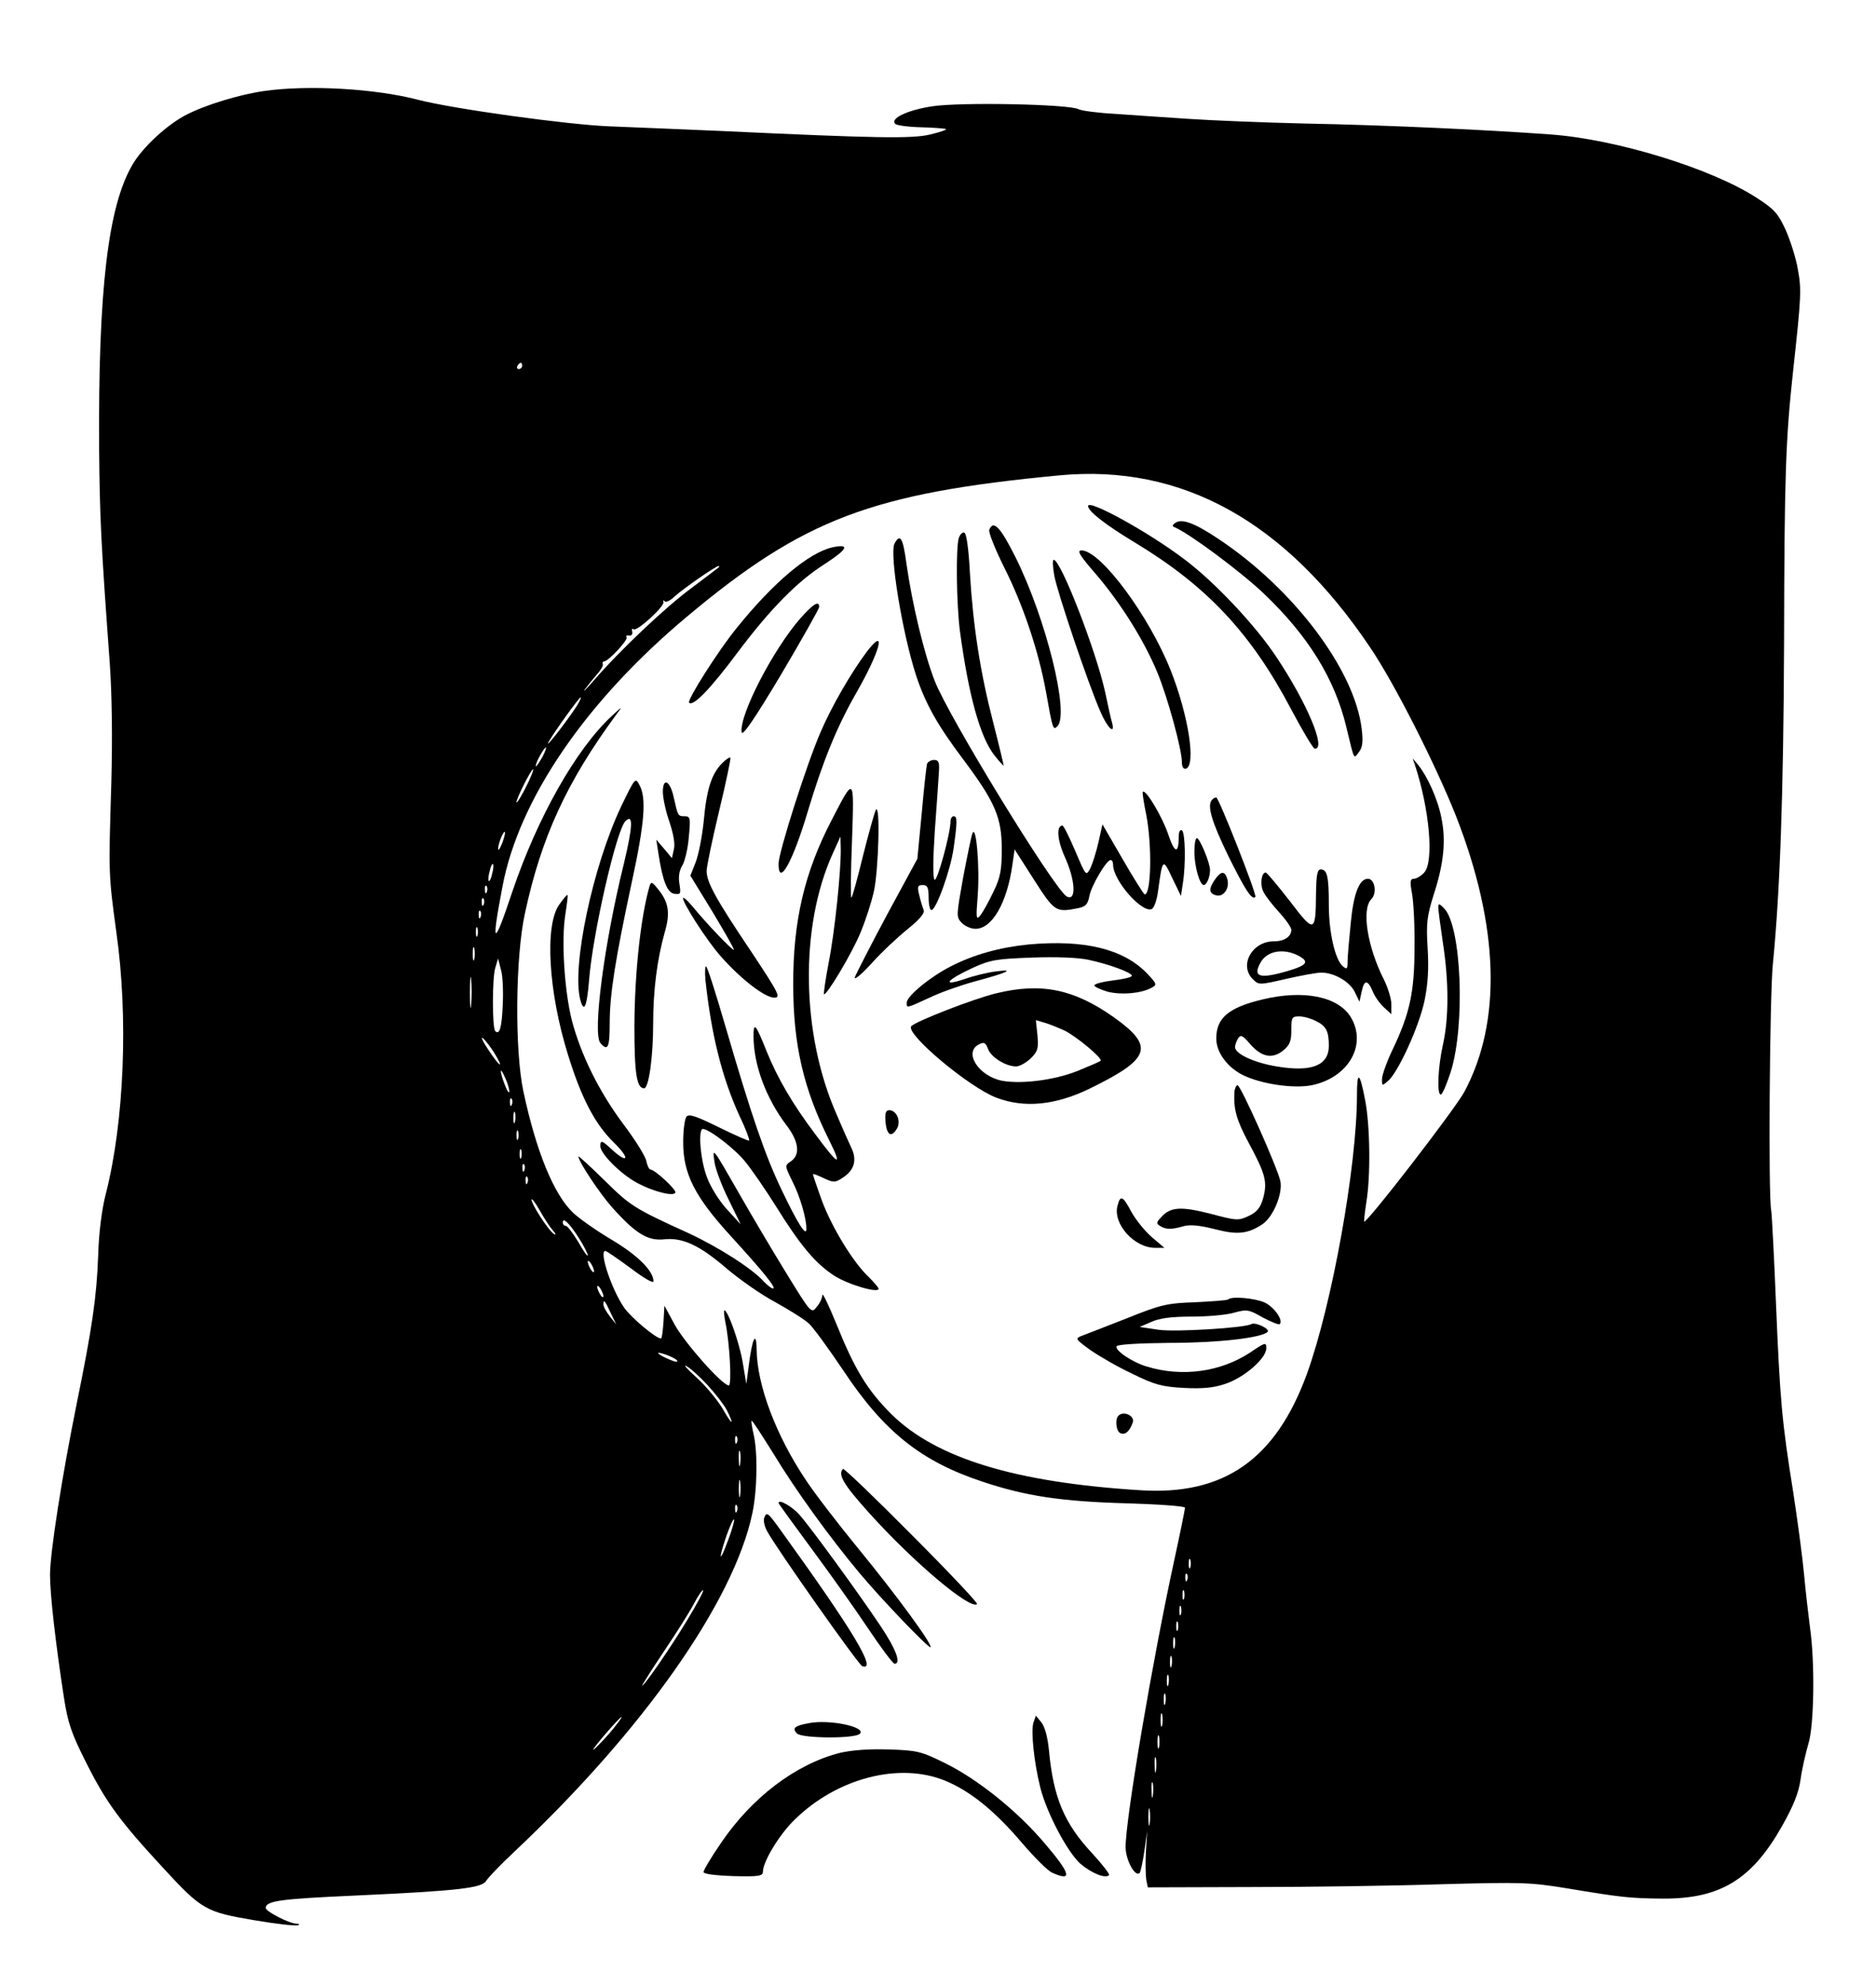 <?xml version="1.0" standalone="no"?>
<!DOCTYPE svg PUBLIC "-//W3C//DTD SVG 20010904//EN"
 "http://www.w3.org/TR/2001/REC-SVG-20010904/DTD/svg10.dtd">
<svg version="1.0" xmlns="http://www.w3.org/2000/svg"
 width="600pt" height="635pt" viewBox="0 0 600 635"
 preserveAspectRatio="xMidYMid meet">

<g transform="translate(0,635) scale(0.1,-0.1)"
fill="#000000" stroke="none">
<path d="M845 6059 c-78 -11 -187 -44 -249 -76 -61 -31 -140 -104 -172 -159
-79 -134 -110 -403 -107 -906 2 -223 6 -305 34 -688 7 -99 9 -239 5 -385 -9
-292 -9 -290 16 -475 39 -273 25 -607 -33 -835 -13 -50 -23 -125 -25 -200 -5
-133 -19 -230 -69 -475 -47 -232 -85 -475 -85 -546 0 -63 18 -220 44 -389 13
-85 24 -117 73 -214 63 -125 107 -185 245 -334 123 -134 137 -141 291 -167 70
-12 133 -19 140 -16 7 2 4 5 -6 5 -23 1 -97 39 -97 50 0 23 45 29 290 40 327
15 402 24 415 47 6 10 46 52 90 93 412 388 701 799 761 1081 16 74 18 196 4
255 -5 22 -8 41 -6 42 2 2 32 -45 69 -104 72 -119 180 -268 276 -383 71 -85
222 -242 227 -237 8 7 -110 168 -229 313 -68 83 -144 182 -170 222 -95 142
-156 303 -157 417 -1 62 -14 37 -25 -50 l-8 -60 -12 71 c-11 63 -47 164 -58
164 -3 0 -1 -17 3 -38 14 -67 21 -202 11 -202 -21 0 -141 136 -173 194 l-33
61 -3 -53 c-2 -28 -5 -52 -8 -52 -16 0 -97 68 -118 99 -40 58 -81 181 -60 181
4 0 40 -25 81 -55 42 -32 73 -50 73 -42 0 33 -50 83 -134 133 -49 29 -104 68
-123 86 -62 59 -118 196 -159 388 -28 131 -26 428 5 570 52 242 133 419 292
635 21 28 21 28 -15 -5 -114 -106 -237 -324 -317 -560 -61 -183 -69 -179 -32
15 53 281 268 594 591 864 373 312 590 394 1190 451 392 37 723 -147 994 -550
78 -115 210 -376 275 -540 138 -353 147 -657 26 -882 -32 -58 -313 -422 -320
-414 -1 1 2 29 7 62 14 83 12 246 -4 327 -17 89 -26 95 -26 16 0 -228 -80
-671 -160 -892 -100 -274 -266 -390 -535 -372 -400 25 -652 103 -794 243 -77
77 -117 142 -177 291 -24 58 -43 99 -44 90 0 -9 -8 -27 -18 -38 -17 -22 -18
-21 -99 111 -45 73 -111 185 -147 248 -87 152 -88 154 -81 105 3 -22 23 -76
45 -120 l39 -80 -44 48 c-24 26 -53 72 -64 103 -21 54 -29 154 -13 154 20 0
103 -64 135 -104 20 -24 64 -88 98 -142 79 -127 127 -184 187 -223 45 -29 142
-57 142 -42 0 4 -14 20 -31 37 -51 48 -118 159 -150 244 -16 44 -29 83 -29 85
0 3 15 -3 34 -12 32 -15 37 -15 61 1 36 23 46 54 30 91 -8 17 -30 66 -49 111
-114 257 -119 602 -12 836 l24 53 1 -40 c1 -68 -19 -265 -39 -365 -10 -52 -16
-97 -15 -99 8 -7 93 136 118 199 15 36 34 94 42 130 15 68 21 286 6 260 -4 -8
-23 -75 -41 -147 -18 -73 -34 -133 -37 -133 -3 0 -2 82 2 183 7 207 8 206 -65
65 -87 -167 -124 -324 -123 -528 0 -190 33 -332 114 -494 45 -90 32 -85 -44
18 -73 97 -120 178 -155 264 -35 88 -42 96 -42 49 0 -92 40 -199 106 -286 39
-51 44 -93 14 -114 -21 -14 -20 -14 4 -64 24 -46 46 -121 45 -153 0 -26 -28
18 -79 125 -52 108 -96 235 -181 527 -30 103 -57 188 -61 188 -3 0 -4 -19 -2
-42 19 -177 53 -313 109 -436 20 -41 33 -77 31 -79 -2 -2 -45 17 -96 42 -69
34 -95 44 -104 35 -6 -6 -11 -43 -11 -83 0 -100 37 -173 150 -297 106 -116
150 -170 137 -170 -5 0 -17 10 -28 21 -37 42 -144 110 -240 155 -176 80 -188
88 -271 170 -46 45 -83 79 -83 76 0 -16 68 -118 108 -163 75 -84 114 -107 165
-102 60 7 115 -19 202 -94 39 -33 108 -82 155 -107 47 -26 96 -57 108 -69 13
-12 62 -79 109 -149 130 -196 249 -291 446 -356 138 -46 251 -63 460 -69 103
-3 187 -9 187 -14 0 -4 -15 -79 -34 -166 -70 -321 -156 -828 -156 -919 0 -41
30 -97 45 -83 3 4 10 35 15 70 l9 64 -4 -65 c-2 -36 -1 -76 1 -90 l5 -25 332
1 c183 0 456 4 608 9 255 7 284 6 400 -13 174 -29 202 -32 306 -33 184 -1 285
60 382 231 37 66 54 107 60 152 5 35 17 86 25 113 18 58 21 259 5 370 -5 39
-14 115 -19 170 -5 55 -21 174 -35 265 -36 224 -42 292 -55 605 -6 149 -13
280 -15 293 -10 42 -5 688 5 788 23 232 34 541 36 1029 1 537 5 649 29 870 26
238 27 259 15 324 -6 36 -24 92 -39 126 -24 52 -36 66 -92 102 -144 94 -450
188 -659 203 -203 15 -528 30 -785 35 -132 3 -301 10 -375 15 -74 5 -180 12
-235 16 -55 3 -107 10 -116 15 -31 16 -378 23 -468 9 -79 -12 -135 -39 -118
-56 5 -5 42 -10 84 -11 41 -1 77 -4 79 -6 2 -2 -21 -10 -51 -17 -57 -14 -173
-12 -665 11 -118 5 -280 12 -360 15 -133 5 -502 56 -613 85 -138 36 -352 48
-492 28z m825 -879 c0 -5 -5 -10 -11 -10 -5 0 -7 5 -4 10 3 6 8 10 11 10 2 0
4 -4 4 -10z m629 -644 c-2 -2 -42 -32 -87 -66 -83 -61 -230 -200 -312 -295
-24 -27 -37 -41 -30 -30 8 11 25 32 37 46 13 14 23 30 21 35 -2 5 0 9 4 9 13
0 77 68 72 77 -3 5 0 7 8 6 7 -2 12 4 10 12 -2 8 0 12 4 8 9 -10 100 73 96 87
-2 6 0 7 4 2 4 -4 19 3 33 17 28 25 130 96 139 96 3 0 3 -2 1 -4z m-454 -443
c-35 -54 -110 -149 -89 -113 19 33 96 140 101 140 3 0 -3 -12 -12 -27z m-110
-163 c-9 -16 -18 -30 -21 -30 -2 0 2 14 11 30 9 17 18 30 21 30 2 0 -2 -13
-11 -30z m-52 -95 c-15 -30 -29 -53 -31 -51 -4 5 46 106 53 106 3 0 -7 -25
-22 -55z m-75 -176 c-6 -16 -12 -28 -14 -26 -5 5 13 57 20 57 3 0 0 -14 -6
-31z m-34 -103 c-3 -15 -8 -25 -11 -23 -2 3 -1 17 3 31 3 15 8 25 11 23 2 -3
1 -17 -3 -31z m-17 -58 c-3 -8 -6 -5 -6 6 -1 11 2 17 5 13 3 -3 4 -12 1 -19z
m-10 -40 c-3 -8 -6 -5 -6 6 -1 11 2 17 5 13 3 -3 4 -12 1 -19z m-10 -40 c-3
-8 -6 -5 -6 6 -1 11 2 17 5 13 3 -3 4 -12 1 -19z m-10 -60 c-3 -7 -5 -2 -5 12
0 14 2 19 5 13 2 -7 2 -19 0 -25z m-10 -75 c-3 -10 -5 -2 -5 17 0 19 2 27 5
18 2 -10 2 -26 0 -35z m91 -145 c-3 -73 -10 -99 -24 -85 -10 10 -10 169 0 202
l9 30 9 -35 c6 -19 8 -70 6 -112z m-101 0 c-2 -24 -4 -7 -4 37 0 44 2 63 4 43
2 -21 2 -57 0 -80z m74 -155 c33 -54 18 -46 -19 10 -18 27 -26 44 -17 37 8 -7
24 -28 36 -47z m48 -123 c0 -8 -7 1 -14 20 -18 46 -17 64 0 25 8 -16 14 -37
14 -45z m8 -42 c-3 -8 -6 -5 -6 6 -1 11 2 17 5 13 3 -3 4 -12 1 -19z m10 -55
c-3 -10 -5 -4 -5 12 0 17 2 24 5 18 2 -7 2 -21 0 -30z m10 -55 c-3 -7 -5 -2
-5 12 0 14 2 19 5 13 2 -7 2 -19 0 -25z m10 -60 c-3 -7 -5 -2 -5 12 0 14 2 19
5 13 2 -7 2 -19 0 -25z m10 -40 c-3 -8 -6 -5 -6 6 -1 11 2 17 5 13 3 -3 4 -12
1 -19z m10 -40 c-3 -8 -6 -5 -6 6 -1 11 2 17 5 13 3 -3 4 -12 1 -19z m81 -152
c10 -11 11 -16 4 -12 -17 10 -72 95 -72 110 0 6 12 -9 26 -34 14 -25 33 -54
42 -64z m83 -24 c16 -25 29 -51 29 -56 0 -6 -14 13 -30 42 -17 28 -35 52 -40
52 -6 0 -10 5 -10 11 0 18 21 -2 51 -49z m49 -107 c0 -5 -5 -3 -10 5 -5 8 -10
20 -10 25 0 6 5 3 10 -5 5 -8 10 -19 10 -25z m30 -80 c0 -5 -5 -3 -10 5 -5 8
-10 20 -10 25 0 6 5 3 10 -5 5 -8 10 -19 10 -25z m24 -55 l17 -35 -20 25 c-11
14 -21 31 -21 39 0 18 4 14 24 -29z m212 -151 c3 -5 -7 -4 -23 3 -41 17 -53
30 -15 17 18 -6 35 -15 38 -20z m96 -77 c25 -27 53 -63 62 -80 27 -53 17 -50
-13 4 -17 28 -54 73 -83 99 -29 26 -44 43 -33 37 12 -6 42 -33 67 -60z m95
-184 c-3 -8 -6 -5 -6 6 -1 11 2 17 5 13 3 -3 4 -12 1 -19z m10 -70 c-2 -13 -4
-5 -4 17 -1 22 1 32 4 23 2 -10 2 -28 0 -40z m0 -100 c-2 -13 -4 -3 -4 22 0
25 2 35 4 23 2 -13 2 -33 0 -45z m-10 -50 c-3 -8 -6 -5 -6 6 -1 11 2 17 5 13
3 -3 4 -12 1 -19z m-28 -92 c-28 -77 -33 -67 -6 12 12 34 23 58 25 53 1 -4 -7
-34 -19 -65z m1478 -88 c-3 -7 -5 -2 -5 12 0 14 2 19 5 13 2 -7 2 -19 0 -25z
m-10 -40 c-3 -8 -6 -5 -6 6 -1 11 2 17 5 13 3 -3 4 -12 1 -19z m-1597 -125
c-54 -90 -139 -213 -146 -213 -2 0 29 49 69 109 40 59 84 129 97 154 13 25 26
44 29 42 2 -3 -20 -44 -49 -92z m1587 65 c-3 -7 -5 -2 -5 12 0 14 2 19 5 13 2
-7 2 -19 0 -25z m-10 -50 c-3 -7 -5 -2 -5 12 0 14 2 19 5 13 2 -7 2 -19 0 -25z
m-10 -50 c-3 -7 -5 -2 -5 12 0 14 2 19 5 13 2 -7 2 -19 0 -25z m-10 -55 c-3
-10 -5 -4 -5 12 0 17 2 24 5 18 2 -7 2 -21 0 -30z m-10 -60 c-3 -10 -5 -4 -5
12 0 17 2 24 5 18 2 -7 2 -21 0 -30z m-10 -60 c-3 -10 -5 -4 -5 12 0 17 2 24
5 18 2 -7 2 -21 0 -30z m-10 -60 c-3 -10 -5 -4 -5 12 0 17 2 24 5 18 2 -7 2
-21 0 -30z m-10 -70 c-3 -10 -5 -2 -5 17 0 19 2 27 5 18 2 -10 2 -26 0 -35z
m-1755 -10 c-17 -21 -43 -49 -58 -63 -15 -14 -4 3 26 38 58 68 80 85 32 25z
m1745 -60 c-3 -10 -5 -2 -5 17 0 19 2 27 5 18 2 -10 2 -26 0 -35z m-10 -75
c-2 -13 -4 -5 -4 17 -1 22 1 32 4 23 2 -10 2 -28 0 -40z m-10 -80 c-2 -13 -4
-5 -4 17 -1 22 1 32 4 23 2 -10 2 -28 0 -40z m-10 -90 c-2 -13 -4 -3 -4 22 0
25 2 35 4 23 2 -13 2 -33 0 -45z"/>
<path d="M3480 4732 c0 -17 57 -61 150 -117 230 -139 371 -289 500 -534 36
-68 70 -125 75 -125 38 -3 -24 145 -122 292 -67 102 -201 244 -297 315 -112
85 -306 192 -306 169z"/>
<path d="M3759 4678 c-10 -7 -11 -11 -2 -14 47 -20 209 -140 284 -211 144
-137 228 -274 265 -428 26 -108 23 -103 40 -80 12 15 14 34 9 75 -23 189 -218
447 -457 606 -76 51 -118 67 -139 52z"/>
<path d="M3164 4656 c-3 -8 18 -60 46 -117 62 -122 111 -269 135 -399 22 -124
23 -126 37 -112 39 39 -36 343 -134 540 -48 96 -71 121 -84 88z"/>
<path d="M3066 4628 c-9 -36 -7 -209 4 -295 28 -208 65 -341 111 -399 16 -20
29 -34 29 -32 0 3 -15 66 -34 140 -41 159 -64 307 -74 477 -4 77 -11 126 -18
128 -6 2 -14 -6 -18 -19z"/>
<path d="M2861 4612 c-17 -32 25 -287 69 -422 30 -91 69 -160 152 -270 101
-135 122 -185 122 -285 0 -65 -4 -90 -26 -135 -14 -30 -33 -64 -41 -75 -15
-19 -16 -14 -10 61 7 92 -5 231 -17 199 -4 -11 -17 -75 -30 -143 -21 -118 -22
-124 -5 -142 10 -11 30 -20 45 -20 53 0 101 83 118 205 l7 49 62 -97 c66 -103
70 -105 141 -91 24 5 31 12 36 38 6 34 55 116 68 116 5 0 8 -7 8 -15 0 -50 91
-154 123 -142 8 3 17 28 21 59 14 103 15 105 45 41 l28 -58 6 40 c10 61 8 163
-3 170 -6 3 -10 -5 -10 -19 0 -58 -13 -56 -34 7 -19 56 -72 145 -81 135 -2 -2
3 -34 11 -73 19 -98 16 -256 -5 -255 -3 1 -35 51 -70 112 l-65 112 -13 -58
c-7 -31 -19 -68 -26 -83 -14 -25 -14 -24 -48 56 -19 44 -37 81 -41 81 -20 0
-17 -46 8 -101 34 -75 37 -144 5 -125 -41 26 -378 575 -422 690 -34 88 -71
242 -90 374 -11 83 -20 97 -38 64z"/>
<path d="M2663 4600 c-76 -17 -189 -112 -306 -257 -59 -72 -161 -233 -153
-240 13 -13 69 45 156 162 103 137 190 226 277 281 74 48 83 66 26 54z"/>
<path d="M3506 4513 c80 -94 153 -211 195 -312 33 -79 79 -247 79 -288 0 -15
5 -23 13 -21 33 11 8 171 -49 315 -69 174 -224 383 -285 383 -16 0 -6 -16 47
-77z"/>
<path d="M3372 4509 c10 -54 108 -345 148 -436 21 -49 47 -75 37 -35 -3 9 -13
53 -22 97 -28 130 -142 425 -165 425 -4 0 -3 -23 2 -51z"/>
<path d="M2560 4373 c-87 -99 -196 -310 -188 -364 2 -15 40 40 126 184 67 113
122 211 122 216 0 22 -19 10 -60 -36z"/>
<path d="M2773 4267 c-51 -68 -113 -175 -149 -259 -45 -104 -134 -384 -134
-420 0 -76 46 7 94 169 48 160 93 270 155 378 76 133 98 215 34 132z"/>
<path d="M2310 3910 c-34 -34 -50 -83 -59 -183 -5 -51 -17 -111 -26 -134 l-17
-43 71 -116 c39 -65 70 -119 68 -121 -4 -3 -84 80 -130 136 -15 18 -29 32 -32
30 -7 -8 76 -138 122 -189 65 -73 140 -130 169 -130 22 0 16 12 -74 148 -113
168 -142 221 -142 257 0 14 18 100 40 192 22 91 38 168 36 170 -2 3 -14 -5
-26 -17z"/>
<path d="M2965 3908 c-2 -7 -10 -78 -17 -158 l-14 -146 -97 -179 c-53 -99 -99
-189 -103 -200 -3 -11 21 9 54 45 32 36 85 85 116 110 38 31 54 50 50 60 -3 8
-10 30 -14 48 -7 27 -5 32 11 32 15 0 19 -7 19 -40 0 -22 4 -40 9 -40 15 0 61
127 71 198 12 86 12 102 0 102 -5 0 -10 -7 -10 -16 0 -40 -43 -195 -51 -187
-6 6 -5 68 1 159 6 82 12 166 13 187 2 30 -1 37 -16 37 -9 0 -19 -6 -22 -12z"/>
<path d="M4525 3905 c47 -142 62 -310 30 -345 -10 -11 -25 -20 -33 -20 -12 0
-13 -9 -6 -47 5 -27 9 -104 8 -173 0 -142 -15 -211 -70 -326 -19 -40 -34 -82
-34 -95 0 -22 0 -22 21 -4 33 31 98 174 115 255 11 53 14 102 10 168 -5 81 -2
102 19 170 33 101 40 174 25 247 -12 61 -45 133 -75 170 l-17 20 7 -20z"/>
<path d="M1986 3770 c-91 -193 -158 -512 -130 -617 12 -44 21 -22 28 62 11
146 87 479 116 509 26 26 24 -16 -5 -137 -63 -255 -100 -541 -75 -572 24 -28
30 -15 30 63 0 93 18 205 70 448 42 193 48 273 25 314 -13 25 -14 23 -59 -70z"/>
<path d="M2120 3818 c0 -19 9 -62 21 -96 13 -39 19 -72 14 -89 l-6 -27 -25 30
-25 29 7 -45 c13 -86 28 -125 51 -128 20 -3 21 0 16 32 -4 23 0 44 9 58 8 13
18 53 21 91 6 62 5 67 -14 67 -21 0 -21 1 -35 64 -12 51 -34 60 -34 14z"/>
<path d="M3877 3793 c-18 -17 -2 -70 52 -181 54 -109 75 -141 86 -130 6 6
-117 318 -125 318 -4 0 -10 -3 -13 -7z"/>
<path d="M3820 3626 c0 -46 17 -106 30 -106 9 0 20 25 20 48 0 23 -33 102 -42
102 -5 0 -8 -20 -8 -44z"/>
<path d="M4209 3493 c-1 -127 -5 -128 -84 -24 -39 50 -73 91 -77 91 -14 0 -19
-40 -7 -62 6 -13 29 -42 50 -65 22 -24 39 -49 39 -56 0 -22 -22 -37 -56 -37
-70 0 -112 -77 -67 -121 19 -19 20 -19 107 1 48 11 98 20 112 20 41 0 91 -29
107 -62 l15 -31 7 32 c8 39 19 39 35 2 6 -16 22 -39 36 -52 l24 -22 0 32 c0
17 -11 53 -24 79 -53 105 -72 225 -40 257 19 19 11 65 -11 65 -28 0 -46 -48
-55 -142 -5 -51 -10 -106 -10 -122 0 -24 -2 -27 -15 -16 -25 21 -45 109 -45
196 0 91 -5 114 -26 114 -11 0 -14 -18 -15 -77z m-58 -198 c38 -20 31 -31 -33
-50 -89 -26 -112 -19 -87 26 20 38 72 48 120 24z"/>
<path d="M3886 3538 c-21 -30 -20 -45 4 -51 24 -6 44 24 35 53 -8 26 -20 25
-39 -2z"/>
<path d="M2077 3515 c-28 -99 -47 -273 -48 -446 0 -150 7 -199 31 -199 15 0
29 100 29 206 0 110 13 207 37 293 18 61 13 95 -20 136 -21 27 -24 27 -29 10z"/>
<path d="M1789 3458 c-48 -66 -35 -281 28 -482 43 -139 87 -222 147 -280 53
-52 45 -70 -9 -20 -30 28 -35 29 -35 9 0 -24 65 -89 117 -117 53 -29 123 -46
123 -30 0 11 -66 72 -79 72 -5 0 -11 13 -14 28 -3 15 -36 68 -73 117 -78 104
-136 222 -165 332 -24 95 -34 257 -21 338 5 33 9 61 7 63 -2 2 -13 -12 -26
-30z"/>
<path d="M4600 3449 c0 -9 7 -60 15 -115 19 -123 19 -239 0 -324 -16 -72 -20
-160 -7 -160 5 0 19 33 32 73 47 150 34 466 -21 522 -15 16 -19 17 -19 4z"/>
<path d="M3290 3330 c-91 -9 -175 -32 -249 -70 -65 -33 -141 -95 -141 -116 0
-18 -3 -19 71 15 35 17 100 40 144 52 108 29 133 41 72 33 -26 -3 -73 -14
-103 -25 -75 -25 -56 -2 29 37 55 25 76 28 188 32 74 3 149 0 180 -7 66 -14
139 -41 139 -51 0 -5 -27 -11 -60 -15 -33 -4 -60 -11 -60 -16 0 -4 19 -13 42
-20 44 -11 106 -6 140 12 19 10 19 12 -13 46 -76 79 -201 109 -379 93z"/>
<path d="M3187 3174 c-72 -17 -264 -92 -273 -106 -16 -26 187 -196 273 -228
89 -34 188 -24 296 28 197 96 211 135 81 228 -128 91 -233 113 -377 78z m217
-119 c39 -19 124 -90 116 -97 -3 -3 -36 -17 -75 -33 -74 -29 -177 -42 -239
-31 -75 14 -125 90 -76 116 17 9 22 7 30 -14 10 -27 57 -56 90 -56 11 0 32 12
47 26 22 22 25 32 21 74 l-5 48 27 -8 c15 -4 44 -16 64 -25z"/>
<path d="M4037 3154 c-108 -26 -147 -59 -147 -125 0 -43 34 -90 82 -115 58
-30 165 -46 224 -34 118 25 177 130 124 218 -41 66 -151 88 -283 56z m172 -69
c33 -16 41 -33 41 -79 0 -63 -55 -85 -167 -66 -72 12 -133 40 -133 62 0 7 5
20 10 28 8 12 14 10 37 -17 37 -43 71 -50 106 -23 22 18 27 30 27 66 0 41 2
44 25 44 15 0 39 -7 54 -15z"/>
<path d="M3948 2858 c-3 -55 6 -88 46 -163 53 -98 60 -124 46 -176 -9 -31 -19
-44 -46 -57 -34 -16 -39 -15 -123 7 -94 24 -128 22 -157 -11 -16 -16 -16 -21
-4 -28 19 -12 37 -12 75 -1 21 6 51 3 99 -9 72 -19 106 -16 153 15 35 23 66
98 58 138 -9 43 -127 307 -137 307 -4 0 -9 -10 -10 -22z"/>
<path d="M2832 2763 c4 -42 18 -52 36 -23 15 24 0 60 -24 60 -11 0 -14 -9 -12
-37z"/>
<path d="M3574 2494 c-15 -58 54 -134 120 -134 l30 0 -40 34 c-22 19 -51 55
-65 80 -28 53 -36 56 -45 20z"/>
<path d="M3928 2195 c-2 -3 -49 -6 -104 -9 -90 -3 -110 -7 -219 -51 -66 -26
-131 -51 -144 -56 -23 -9 -23 -10 25 -45 27 -19 87 -54 134 -76 73 -36 95 -42
166 -46 60 -3 95 0 133 13 60 20 131 81 131 114 0 20 -3 19 -52 -14 -94 -62
-217 -79 -329 -45 -46 13 -104 52 -98 65 2 6 69 10 169 11 156 0 294 16 314
35 10 9 -40 33 -52 25 -20 -12 -243 -26 -297 -18 l-60 9 37 16 c26 12 65 17
128 17 49 0 110 5 135 12 43 12 49 11 94 -15 27 -14 51 -24 54 -21 12 12 -17
54 -48 69 -31 14 -106 21 -117 10z"/>
<path d="M3577 1823 c-12 -12 -7 -51 7 -56 15 -6 29 6 39 35 7 21 -30 38 -46
21z"/>
<path d="M2696 1653 c-17 -18 2 -50 83 -140 143 -159 325 -312 346 -292 3 3
-91 103 -209 221 -118 119 -217 214 -220 211z"/>
<path d="M2490 1544 c0 -2 47 -67 104 -144 57 -77 139 -192 181 -255 42 -63
81 -115 86 -115 22 0 5 46 -43 118 -72 108 -226 319 -260 357 -23 27 -68 53
-68 39z"/>
<path d="M2444 1496 c-3 -8 1 -27 10 -43 29 -54 292 -427 304 -431 49 -16 -31
116 -262 436 -41 57 -44 59 -52 38z"/>
<path d="M3305 841 c-8 -28 2 -126 22 -206 20 -81 87 -208 129 -245 34 -29 79
-48 91 -36 3 3 -21 34 -54 70 -89 95 -124 178 -138 328 -4 42 -13 76 -24 90
l-18 22 -8 -23z"/>
<path d="M2587 840 c-45 -8 -55 -16 -38 -33 16 -16 185 -17 201 -1 22 22 -98
47 -163 34z"/>
<path d="M2686 745 c-141 -36 -281 -142 -380 -288 -31 -45 -56 -87 -56 -93 0
-6 36 -11 95 -13 81 -2 95 0 95 14 0 32 53 120 102 167 136 133 335 184 481
124 80 -33 158 -96 244 -197 40 -47 84 -91 98 -97 66 -30 60 -4 -24 94 -87
103 -213 204 -318 256 -77 38 -89 41 -180 44 -64 2 -118 -2 -157 -11z"/>
</g>
</svg>

